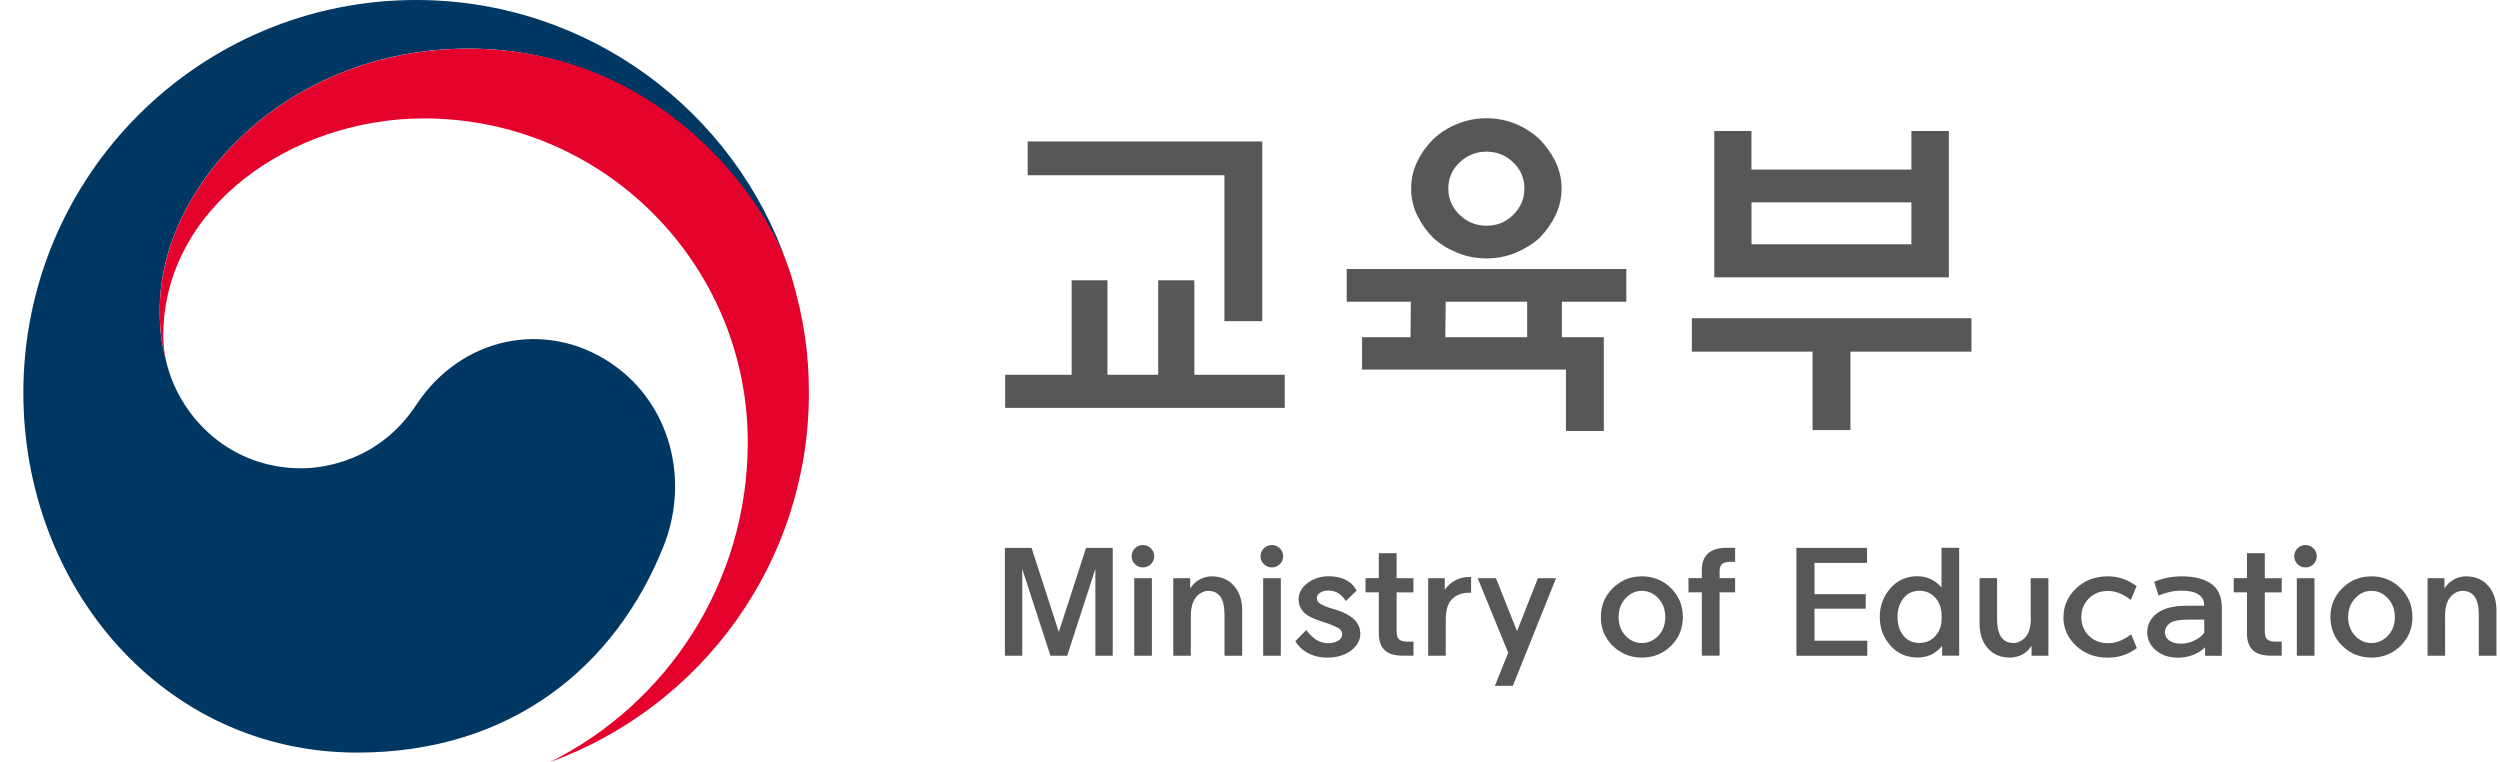 <svg width="82" height="25" viewBox="0 0 82 25" fill="none" xmlns="http://www.w3.org/2000/svg">
<g id="img_ministry_of_education" clip-path="url(#clip0_1130_3008)">
<g id="Group">
<path id="Vector" d="M35.15 12.292V9.194H36.324V12.292H37.989V9.194H39.175V12.292H42.14V13.378H32.969V12.292H35.15ZM40.16 10.534V5.748H33.707V4.64H41.402V10.534H40.16Z" fill="#575756"/>
<path id="Vector_2" d="M52.605 11.06V14.136H51.363V12.123H44.676V11.06H46.265L46.275 9.897H44.172V8.824H53.343V9.897H51.23V11.06H52.605ZM51.22 6.184C51.22 6.496 51.152 6.791 51.018 7.068C50.882 7.345 50.708 7.589 50.492 7.806C50.268 8.008 50.008 8.169 49.708 8.292C49.411 8.416 49.094 8.476 48.759 8.476C48.424 8.476 48.106 8.416 47.802 8.292C47.499 8.169 47.237 8.008 47.013 7.806C46.797 7.589 46.623 7.345 46.487 7.068C46.351 6.794 46.285 6.499 46.285 6.184C46.285 5.869 46.351 5.577 46.487 5.3C46.62 5.023 46.797 4.778 47.013 4.562C47.237 4.353 47.499 4.186 47.802 4.063C48.104 3.94 48.424 3.879 48.759 3.879C49.094 3.879 49.411 3.94 49.708 4.063C50.008 4.186 50.268 4.353 50.492 4.562C50.706 4.778 50.882 5.023 51.018 5.3C51.152 5.577 51.22 5.869 51.22 6.184ZM47.406 11.06H50.091V9.897H47.419L47.406 11.06ZM50.001 6.184C50.001 5.849 49.88 5.564 49.635 5.328C49.394 5.093 49.101 4.975 48.759 4.975C48.416 4.975 48.121 5.093 47.875 5.328C47.628 5.562 47.504 5.846 47.504 6.184C47.504 6.521 47.628 6.806 47.875 7.045C48.121 7.285 48.414 7.403 48.759 7.403C49.104 7.403 49.394 7.285 49.635 7.045C49.877 6.806 50.001 6.519 50.001 6.184Z" fill="#575756"/>
<path id="Vector_3" d="M55.492 10.438H64.663V11.534H60.694V14.106H59.452V11.534H55.492V10.438ZM57.449 5.562H62.694V4.297H63.923V9.096H56.228V4.297H57.447V5.562H57.449ZM62.694 6.637H57.449V8.013H62.694V6.637Z" fill="#575756"/>
</g>
<g id="Group_2">
<path id="Vector_4" d="M36.498 17.97V21.509H35.928V18.66L35.004 21.509H34.455L33.53 18.66V21.509H32.961V17.97H33.835L34.729 20.728L35.623 17.97H36.495H36.498Z" fill="#575756"/>
<path id="Vector_5" d="M37.858 18.247C37.858 18.345 37.82 18.431 37.749 18.504C37.676 18.577 37.588 18.612 37.487 18.612C37.387 18.612 37.298 18.574 37.225 18.504C37.153 18.431 37.117 18.345 37.117 18.247C37.117 18.149 37.153 18.058 37.225 17.985C37.298 17.912 37.384 17.877 37.487 17.877C37.591 17.877 37.676 17.912 37.749 17.985C37.822 18.058 37.858 18.144 37.858 18.247ZM37.203 21.509V18.965H37.782V21.509H37.203Z" fill="#575756"/>
<path id="Vector_6" d="M39.059 20.229V21.509H38.484V18.965H39.038V19.305C39.106 19.186 39.205 19.091 39.333 19.015C39.462 18.942 39.6 18.904 39.749 18.904C40.051 18.904 40.29 19.008 40.472 19.212C40.653 19.416 40.744 19.69 40.744 20.03V21.509H40.164V20.179C40.164 19.907 40.122 19.708 40.033 19.577C39.945 19.446 39.809 19.38 39.628 19.38C39.532 19.38 39.442 19.411 39.351 19.474C39.26 19.537 39.192 19.622 39.144 19.73C39.086 19.856 39.059 20.02 39.059 20.227V20.229Z" fill="#575756"/>
<path id="Vector_7" d="M42.087 18.247C42.087 18.345 42.052 18.431 41.978 18.504C41.906 18.577 41.817 18.612 41.717 18.612C41.616 18.612 41.528 18.574 41.455 18.504C41.382 18.431 41.344 18.345 41.344 18.247C41.344 18.149 41.382 18.058 41.455 17.985C41.528 17.912 41.613 17.877 41.717 17.877C41.82 17.877 41.906 17.912 41.978 17.985C42.052 18.058 42.087 18.144 42.087 18.247ZM41.432 21.509V18.965H42.011V21.509H41.432Z" fill="#575756"/>
<path id="Vector_8" d="M42.484 21.035L42.845 20.665C42.948 20.803 43.059 20.912 43.18 20.99C43.298 21.06 43.426 21.096 43.56 21.096C43.693 21.096 43.797 21.07 43.887 21.018C43.978 20.965 44.023 20.894 44.023 20.806C44.023 20.718 43.981 20.65 43.892 20.599C43.807 20.552 43.703 20.504 43.585 20.461C43.447 20.418 43.303 20.368 43.159 20.315C42.963 20.244 42.819 20.154 42.729 20.04C42.638 19.929 42.593 19.801 42.593 19.66C42.593 19.451 42.691 19.272 42.887 19.123C43.084 18.977 43.316 18.902 43.583 18.902C43.865 18.902 44.099 18.97 44.278 19.106C44.368 19.176 44.442 19.265 44.497 19.37L44.142 19.715C44.094 19.635 44.038 19.569 43.976 19.516C43.865 19.418 43.724 19.37 43.555 19.37C43.457 19.37 43.371 19.395 43.298 19.443C43.225 19.494 43.19 19.552 43.19 19.62C43.19 19.693 43.23 19.756 43.311 19.808C43.394 19.859 43.512 19.909 43.671 19.955C43.729 19.972 43.794 19.992 43.867 20.015C44.114 20.096 44.3 20.201 44.429 20.33C44.555 20.458 44.618 20.612 44.618 20.791C44.618 21 44.517 21.181 44.313 21.337C44.109 21.491 43.852 21.569 43.537 21.569C43.273 21.569 43.038 21.509 42.837 21.385C42.701 21.305 42.585 21.186 42.487 21.035H42.484Z" fill="#575756"/>
<path id="Vector_9" d="M45.809 18.146V18.965H46.361V19.431H45.809V20.725C45.809 20.846 45.839 20.929 45.897 20.977C45.958 21.023 46.041 21.045 46.149 21.045H46.363V21.506H46.013C45.739 21.506 45.54 21.446 45.414 21.322C45.288 21.201 45.225 21.02 45.225 20.778V19.428H44.789V18.962H45.225V18.144H45.809V18.146Z" fill="#575756"/>
<path id="Vector_10" d="M46.844 21.509V18.965H47.388V19.345C47.474 19.219 47.577 19.123 47.698 19.055C47.844 18.967 48.015 18.924 48.212 18.924H48.252V19.441H48.191C47.952 19.441 47.761 19.514 47.617 19.66C47.486 19.801 47.421 20.025 47.421 20.325V21.509H46.846H46.844Z" fill="#575756"/>
<path id="Vector_11" d="M49.469 21.411L48.469 18.965H49.068L49.758 20.7L50.444 18.965H51.038L49.622 22.494H49.033L49.469 21.411Z" fill="#575756"/>
<path id="Vector_12" d="M53.853 21.569C53.48 21.569 53.163 21.441 52.901 21.186C52.639 20.932 52.508 20.615 52.508 20.239C52.508 19.864 52.639 19.547 52.901 19.29C53.163 19.033 53.48 18.904 53.853 18.904C54.226 18.904 54.548 19.033 54.808 19.29C55.067 19.547 55.198 19.864 55.198 20.239C55.198 20.615 55.067 20.93 54.808 21.186C54.546 21.443 54.228 21.569 53.853 21.569ZM53.853 21.091C54.062 21.091 54.243 21.01 54.395 20.851C54.546 20.69 54.621 20.486 54.621 20.239C54.621 19.992 54.546 19.791 54.395 19.627C54.243 19.463 54.065 19.38 53.853 19.38C53.641 19.38 53.468 19.463 53.316 19.627C53.165 19.791 53.09 19.995 53.09 20.239C53.09 20.484 53.165 20.69 53.316 20.851C53.468 21.013 53.646 21.091 53.853 21.091Z" fill="#575756"/>
<path id="Vector_13" d="M55.819 18.695C55.819 18.459 55.887 18.277 56.02 18.154C56.154 18.03 56.358 17.967 56.632 17.967H56.912V18.428H56.743C56.635 18.428 56.552 18.451 56.491 18.496C56.433 18.542 56.403 18.625 56.403 18.748V18.962H56.912V19.428H56.403V21.506H55.819V19.428H55.383V18.962H55.819V18.693V18.695Z" fill="#575756"/>
<path id="Vector_14" d="M61.247 21.509H58.922V17.97H61.237V18.463H59.516V19.489H61.196V19.965H59.516V21.015H61.247V21.509Z" fill="#575756"/>
<path id="Vector_15" d="M62.906 18.902C63.208 18.902 63.465 19.025 63.681 19.267V17.967H64.261V21.506H63.702V21.186C63.487 21.441 63.223 21.567 62.906 21.567C62.533 21.567 62.233 21.433 62.001 21.171C61.772 20.907 61.656 20.597 61.656 20.237C61.656 19.877 61.772 19.564 62.001 19.3C62.231 19.033 62.533 18.899 62.906 18.899V18.902ZM63.679 20.401C63.689 20.29 63.689 20.181 63.679 20.076C63.659 19.882 63.586 19.723 63.465 19.592C63.329 19.448 63.163 19.378 62.961 19.378C62.737 19.378 62.56 19.461 62.432 19.625C62.304 19.788 62.238 19.992 62.238 20.237C62.238 20.481 62.301 20.688 62.432 20.849C62.56 21.01 62.737 21.088 62.961 21.088C63.16 21.088 63.329 21.018 63.465 20.877C63.586 20.748 63.659 20.59 63.679 20.398V20.401Z" fill="#575756"/>
<path id="Vector_16" d="M66.607 20.244V18.965H67.187V21.509H66.635V21.174C66.564 21.3 66.469 21.393 66.35 21.459C66.212 21.532 66.068 21.569 65.92 21.569C65.622 21.569 65.383 21.469 65.202 21.265C65.02 21.061 64.93 20.786 64.93 20.441V18.962H65.504V20.297C65.504 20.564 65.549 20.763 65.64 20.894C65.728 21.025 65.867 21.091 66.048 21.091C66.139 21.091 66.232 21.061 66.323 20.997C66.413 20.935 66.484 20.851 66.532 20.746C66.587 20.62 66.612 20.453 66.612 20.242L66.607 20.244Z" fill="#575756"/>
<path id="Vector_17" d="M67.682 20.239C67.682 19.874 67.821 19.559 68.098 19.297C68.372 19.035 68.722 18.904 69.146 18.904C69.478 18.904 69.788 19.01 70.08 19.224L69.891 19.678C69.637 19.481 69.388 19.383 69.146 19.383C68.886 19.383 68.675 19.466 68.511 19.632C68.35 19.799 68.267 20 68.267 20.242C68.267 20.484 68.347 20.685 68.511 20.849C68.675 21.013 68.884 21.096 69.146 21.096C69.408 21.096 69.644 21 69.901 20.806L70.088 21.257C69.808 21.466 69.493 21.572 69.143 21.572C68.72 21.572 68.37 21.441 68.095 21.181C67.818 20.919 67.68 20.607 67.68 20.242L67.682 20.239Z" fill="#575756"/>
<path id="Vector_18" d="M71.699 19.869H72.299C72.299 19.703 72.236 19.579 72.107 19.496C71.979 19.413 71.792 19.373 71.548 19.373H71.533C71.304 19.373 71.059 19.426 70.802 19.534L70.656 19.083C70.923 18.967 71.218 18.909 71.54 18.904H71.551C71.976 18.904 72.304 18.987 72.533 19.151C72.762 19.315 72.876 19.577 72.876 19.937V21.511H72.326V21.232C72.218 21.34 72.085 21.423 71.928 21.484C71.772 21.542 71.611 21.572 71.45 21.572C71.145 21.572 70.898 21.491 70.712 21.33C70.523 21.169 70.43 20.972 70.43 20.738C70.43 20.479 70.546 20.262 70.78 20.093C70.996 19.945 71.304 19.869 71.704 19.869H71.699ZM71.543 21.113C71.692 21.113 71.84 21.076 71.984 21.005C72.13 20.932 72.236 20.849 72.299 20.753V20.322H71.787C71.495 20.322 71.294 20.36 71.178 20.433C71.067 20.519 71.009 20.62 71.009 20.738C71.009 20.846 71.057 20.937 71.15 21.008C71.243 21.078 71.374 21.113 71.54 21.113H71.543Z" fill="#575756"/>
<path id="Vector_19" d="M74.286 18.146V18.965H74.84V19.431H74.286V20.725C74.286 20.846 74.316 20.929 74.374 20.977C74.432 21.023 74.517 21.045 74.626 21.045H74.84V21.506H74.49C74.215 21.506 74.016 21.446 73.89 21.322C73.764 21.201 73.701 21.02 73.701 20.778V19.428H73.266V18.962H73.701V18.144H74.286V18.146Z" fill="#575756"/>
<path id="Vector_20" d="M75.991 18.247C75.991 18.345 75.953 18.431 75.882 18.504C75.809 18.577 75.721 18.612 75.62 18.612C75.519 18.612 75.431 18.574 75.358 18.504C75.285 18.433 75.25 18.345 75.25 18.247C75.25 18.149 75.285 18.058 75.358 17.985C75.431 17.912 75.519 17.877 75.62 17.877C75.721 17.877 75.809 17.912 75.882 17.985C75.955 18.058 75.991 18.144 75.991 18.247ZM75.336 21.509V18.965H75.915V21.509H75.336Z" fill="#575756"/>
<path id="Vector_21" d="M77.783 21.569C77.41 21.569 77.092 21.441 76.83 21.186C76.569 20.932 76.438 20.615 76.438 20.239C76.438 19.864 76.569 19.547 76.83 19.29C77.092 19.033 77.41 18.904 77.783 18.904C78.155 18.904 78.475 19.033 78.737 19.29C78.997 19.547 79.128 19.864 79.128 20.239C79.128 20.615 78.997 20.93 78.737 21.186C78.475 21.443 78.158 21.569 77.783 21.569ZM77.783 21.091C77.992 21.091 78.173 21.01 78.324 20.851C78.475 20.693 78.551 20.486 78.551 20.239C78.551 19.992 78.475 19.791 78.324 19.627C78.173 19.463 77.994 19.38 77.783 19.38C77.571 19.38 77.397 19.463 77.246 19.627C77.095 19.791 77.019 19.995 77.019 20.239C77.019 20.484 77.095 20.69 77.246 20.851C77.397 21.013 77.576 21.091 77.783 21.091Z" fill="#575756"/>
<path id="Vector_22" d="M80.199 20.229V21.509H79.625V18.965H80.179V19.305C80.247 19.186 80.345 19.091 80.474 19.015C80.602 18.942 80.741 18.904 80.889 18.904C81.192 18.904 81.431 19.008 81.612 19.212C81.794 19.416 81.884 19.69 81.884 20.03V21.509H81.305V20.179C81.305 19.907 81.262 19.708 81.172 19.577C81.083 19.446 80.947 19.38 80.766 19.38C80.67 19.38 80.58 19.411 80.489 19.474C80.398 19.537 80.33 19.622 80.282 19.73C80.225 19.856 80.197 20.02 80.197 20.227L80.199 20.229Z" fill="#575756"/>
</g>
<g id="Group_3">
<path id="Vector_23" d="M20.068 11.93C17.897 10.453 15.116 11.058 13.655 13.277C12.436 15.131 10.594 15.36 9.882 15.36C7.559 15.36 5.97 13.728 5.499 12.035C5.496 12.018 5.491 12.002 5.486 11.987C5.481 11.967 5.476 11.95 5.471 11.93C5.285 11.224 5.239 10.887 5.239 10.139C5.239 6.096 9.388 1.594 15.363 1.594C21.337 1.594 24.98 6.249 25.879 8.839C25.866 8.793 25.851 8.748 25.834 8.7C24.101 3.642 19.3 0 13.647 0C6.534 0 0.766 5.768 0.766 12.884C0.766 19.242 5.353 24.685 11.715 24.685C16.788 24.685 20.199 21.839 21.763 17.919C22.622 15.776 22.012 13.254 20.065 11.93H20.068Z" fill="#003763"/>
<path id="Vector_24" d="M25.965 9.091C25.215 6.567 21.688 1.597 15.366 1.597C9.391 1.597 5.242 6.096 5.242 10.141C5.242 10.889 5.288 11.227 5.474 11.932C5.396 11.625 5.356 11.315 5.356 11.012C5.356 6.803 9.57 3.884 13.905 3.884C19.771 3.884 24.527 8.64 24.527 14.506C24.527 19.106 21.88 23.086 18.036 24.997C22.993 23.204 26.532 18.458 26.532 12.884C26.532 11.564 26.355 10.4 25.965 9.091Z" fill="#E4022D"/>
</g>
</g>
<defs>
<clipPath id="clip0_1130_3008">
<rect width="81.123" height="25" fill="white" transform="translate(0.766)"/>
</clipPath>
</defs>
</svg>
